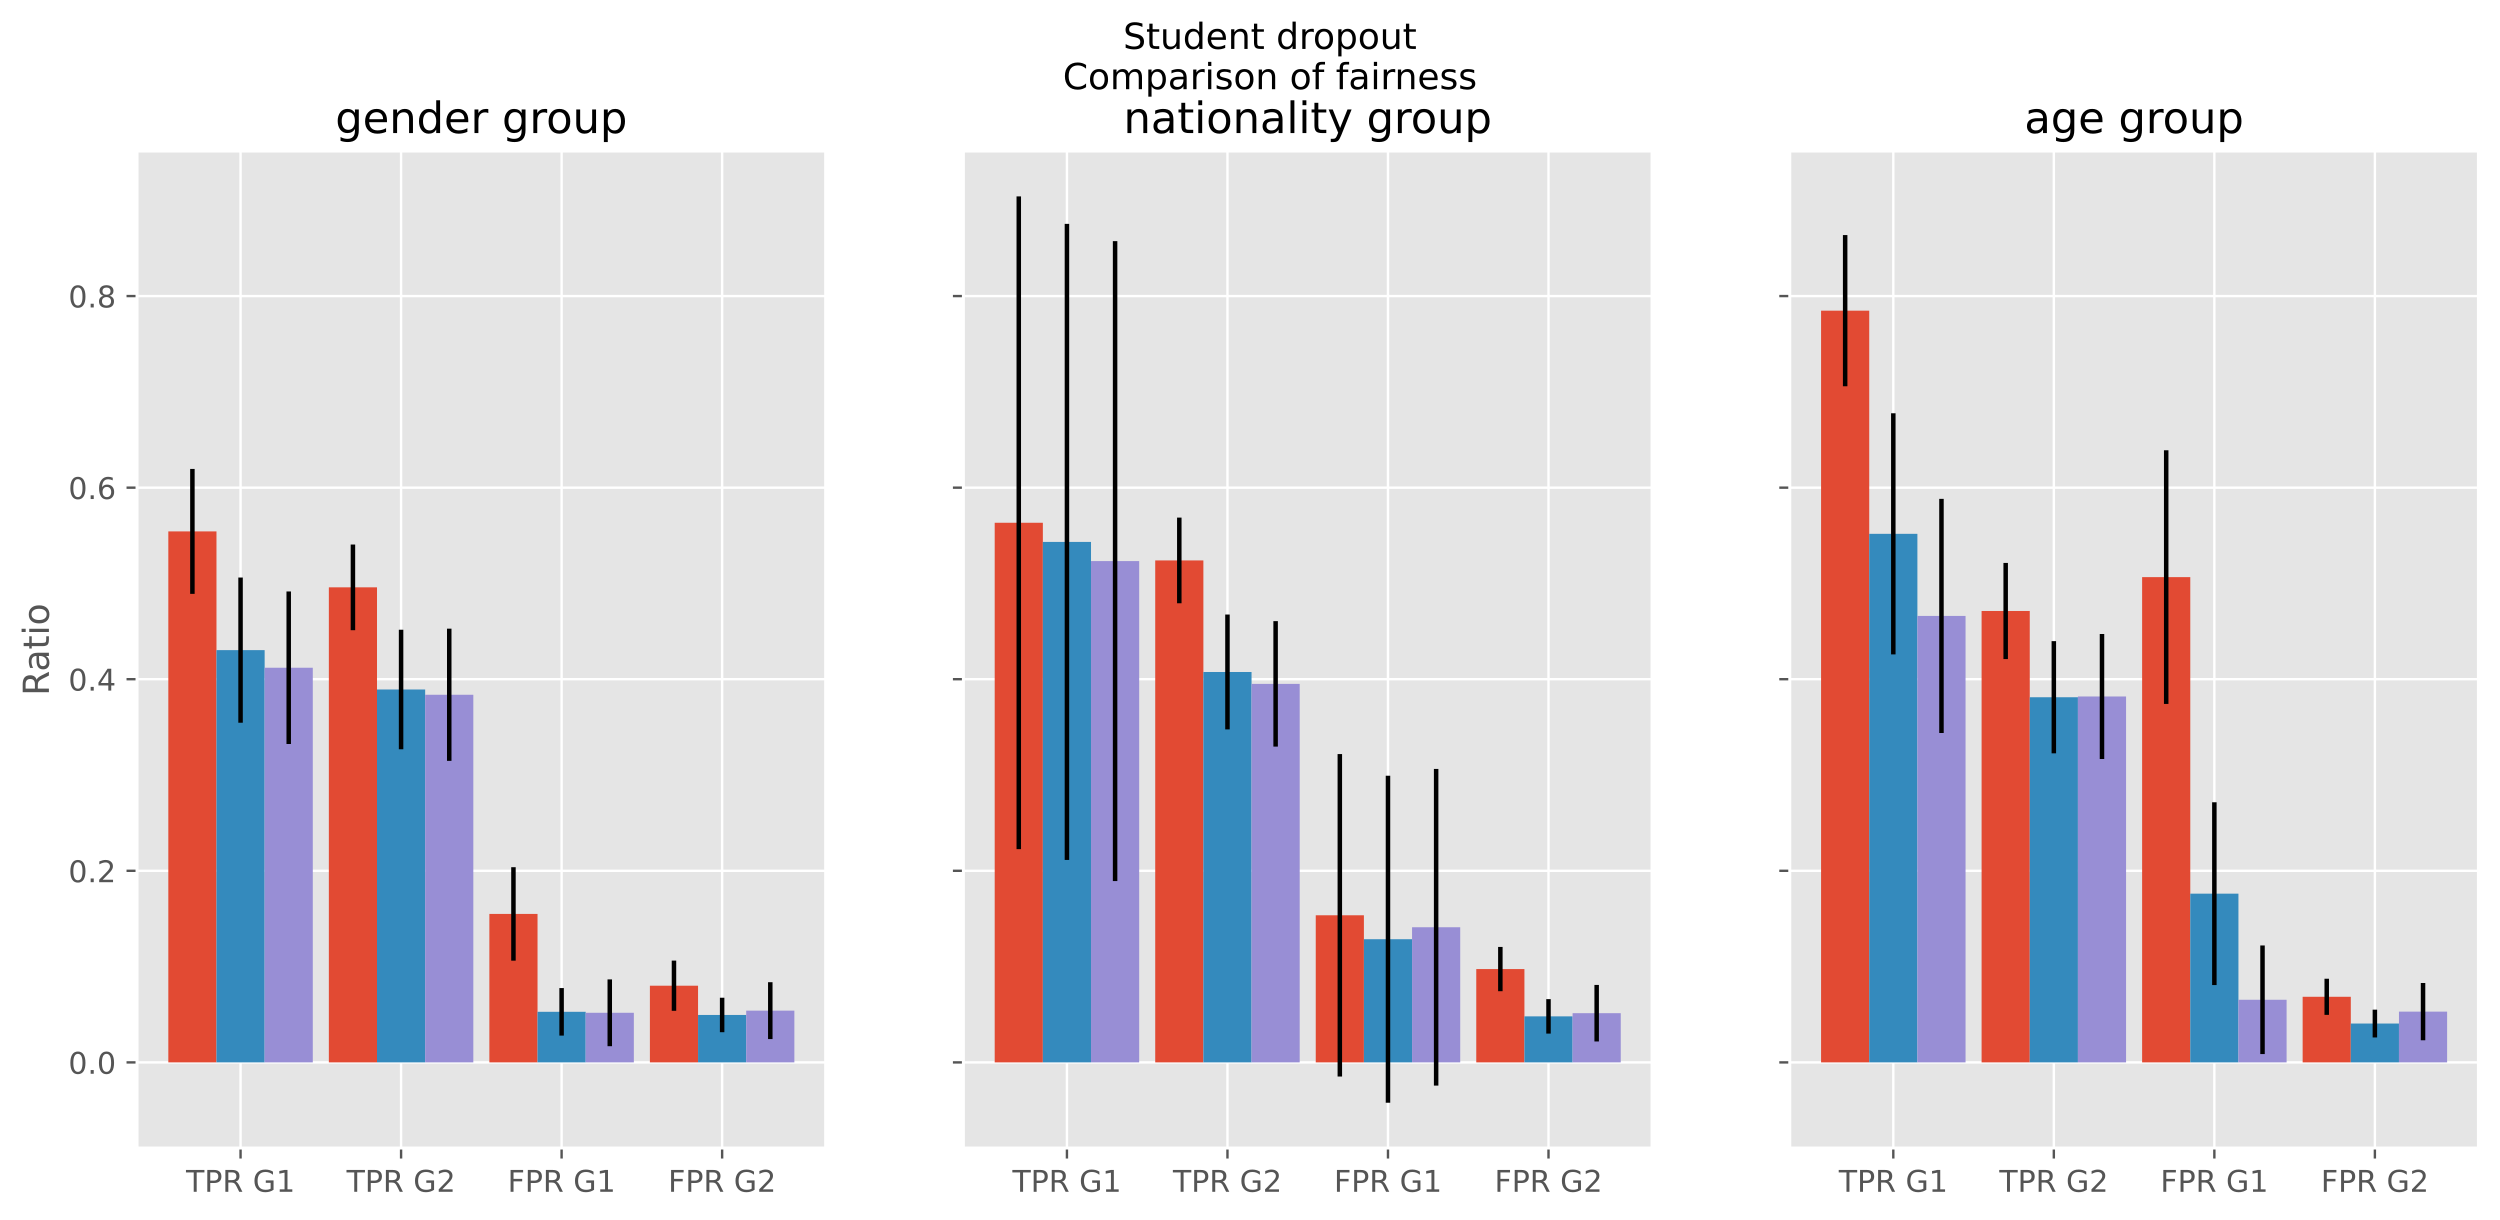 <?xml version="1.0" encoding="utf-8" standalone="no"?>
<!DOCTYPE svg PUBLIC "-//W3C//DTD SVG 1.1//EN"
  "http://www.w3.org/Graphics/SVG/1.1/DTD/svg11.dtd">
<!-- Created with matplotlib (https://matplotlib.org/) -->
<svg height="406.918pt" version="1.1" viewBox="0 0 834.117 406.918" width="834.117pt" xmlns="http://www.w3.org/2000/svg" xmlns:xlink="http://www.w3.org/1999/xlink">
 <defs>
  <style type="text/css">
*{stroke-linecap:butt;stroke-linejoin:round;}
  </style>
 </defs>
 <g id="figure_1">
  <g id="patch_1">
   <path d="M 0 406.918 
L 834.117 406.918 
L 834.117 0 
L 0 0 
z
" style="fill:#ffffff;"/>
  </g>
  <g id="axes_1">
   <g id="patch_2">
    <path d="M 45.717 383.04 
L 275.482 383.04 
L 275.482 50.4 
L 45.717 50.4 
z
" style="fill:#e5e5e5;"/>
   </g>
   <g id="matplotlib.axis_1">
    <g id="xtick_1">
     <g id="line2d_1">
      <path clip-path="url(#p66c4047285)" d="M 80.262 383.04 
L 80.262 50.4 
" style="fill:none;stroke:#ffffff;stroke-linecap:square;stroke-width:0.8;"/>
     </g>
     <g id="line2d_2">
      <defs>
       <path d="M 0 0 
L 0 3.5 
" id="m27cb2495ae" style="stroke:#555555;stroke-width:0.8;"/>
      </defs>
      <g>
       <use style="fill:#555555;stroke:#555555;stroke-width:0.8;" x="80.262" xlink:href="#m27cb2495ae" y="383.04"/>
      </g>
     </g>
     <g id="text_1">
      <!-- TPR G1 -->
      <defs>
       <path d="M -0.297 72.906 
L 61.375 72.906 
L 61.375 64.594 
L 35.5 64.594 
L 35.5 0 
L 25.594 0 
L 25.594 64.594 
L -0.297 64.594 
z
" id="DejaVuSans-84"/>
       <path d="M 19.672 64.797 
L 19.672 37.406 
L 32.078 37.406 
Q 38.969 37.406 42.719 40.969 
Q 46.484 44.531 46.484 51.125 
Q 46.484 57.672 42.719 61.234 
Q 38.969 64.797 32.078 64.797 
z
M 9.812 72.906 
L 32.078 72.906 
Q 44.344 72.906 50.609 67.359 
Q 56.891 61.812 56.891 51.125 
Q 56.891 40.328 50.609 34.812 
Q 44.344 29.297 32.078 29.297 
L 19.672 29.297 
L 19.672 0 
L 9.812 0 
z
" id="DejaVuSans-80"/>
       <path d="M 44.391 34.188 
Q 47.562 33.109 50.562 29.594 
Q 53.562 26.078 56.594 19.922 
L 66.609 0 
L 56 0 
L 46.688 18.703 
Q 43.062 26.031 39.672 28.422 
Q 36.281 30.812 30.422 30.812 
L 19.672 30.812 
L 19.672 0 
L 9.812 0 
L 9.812 72.906 
L 32.078 72.906 
Q 44.578 72.906 50.734 67.672 
Q 56.891 62.453 56.891 51.906 
Q 56.891 45.016 53.688 40.469 
Q 50.484 35.938 44.391 34.188 
z
M 19.672 64.797 
L 19.672 38.922 
L 32.078 38.922 
Q 39.203 38.922 42.844 42.219 
Q 46.484 45.516 46.484 51.906 
Q 46.484 58.297 42.844 61.547 
Q 39.203 64.797 32.078 64.797 
z
" id="DejaVuSans-82"/>
       <path id="DejaVuSans-32"/>
       <path d="M 59.516 10.406 
L 59.516 29.984 
L 43.406 29.984 
L 43.406 38.094 
L 69.281 38.094 
L 69.281 6.781 
Q 63.578 2.734 56.688 0.656 
Q 49.812 -1.422 42 -1.422 
Q 24.906 -1.422 15.25 8.562 
Q 5.609 18.562 5.609 36.375 
Q 5.609 54.25 15.25 64.234 
Q 24.906 74.219 42 74.219 
Q 49.125 74.219 55.547 72.453 
Q 61.969 70.703 67.391 67.281 
L 67.391 56.781 
Q 61.922 61.422 55.766 63.766 
Q 49.609 66.109 42.828 66.109 
Q 29.438 66.109 22.719 58.641 
Q 16.016 51.172 16.016 36.375 
Q 16.016 21.625 22.719 14.156 
Q 29.438 6.688 42.828 6.688 
Q 48.047 6.688 52.141 7.594 
Q 56.25 8.5 59.516 10.406 
z
" id="DejaVuSans-71"/>
       <path d="M 12.406 8.297 
L 28.516 8.297 
L 28.516 63.922 
L 10.984 60.406 
L 10.984 69.391 
L 28.422 72.906 
L 38.281 72.906 
L 38.281 8.297 
L 54.391 8.297 
L 54.391 0 
L 12.406 0 
z
" id="DejaVuSans-49"/>
      </defs>
      <g style="fill:#555555;" transform="translate(62.074 397.638)scale(0.1 -0.1)">
       <use xlink:href="#DejaVuSans-84"/>
       <use x="61.084" xlink:href="#DejaVuSans-80"/>
       <use x="121.387" xlink:href="#DejaVuSans-82"/>
       <use x="190.869" xlink:href="#DejaVuSans-32"/>
       <use x="222.656" xlink:href="#DejaVuSans-71"/>
       <use x="300.146" xlink:href="#DejaVuSans-49"/>
      </g>
     </g>
    </g>
    <g id="xtick_2">
     <g id="line2d_3">
      <path clip-path="url(#p66c4047285)" d="M 133.82 383.04 
L 133.82 50.4 
" style="fill:none;stroke:#ffffff;stroke-linecap:square;stroke-width:0.8;"/>
     </g>
     <g id="line2d_4">
      <g>
       <use style="fill:#555555;stroke:#555555;stroke-width:0.8;" x="133.82" xlink:href="#m27cb2495ae" y="383.04"/>
      </g>
     </g>
     <g id="text_2">
      <!-- TPR G2 -->
      <defs>
       <path d="M 19.188 8.297 
L 53.609 8.297 
L 53.609 0 
L 7.328 0 
L 7.328 8.297 
Q 12.938 14.109 22.625 23.891 
Q 32.328 33.688 34.812 36.531 
Q 39.547 41.844 41.422 45.531 
Q 43.312 49.219 43.312 52.781 
Q 43.312 58.594 39.234 62.25 
Q 35.156 65.922 28.609 65.922 
Q 23.969 65.922 18.812 64.312 
Q 13.672 62.703 7.812 59.422 
L 7.812 69.391 
Q 13.766 71.781 18.938 73 
Q 24.125 74.219 28.422 74.219 
Q 39.75 74.219 46.484 68.547 
Q 53.219 62.891 53.219 53.422 
Q 53.219 48.922 51.531 44.891 
Q 49.859 40.875 45.406 35.406 
Q 44.188 33.984 37.641 27.219 
Q 31.109 20.453 19.188 8.297 
z
" id="DejaVuSans-50"/>
      </defs>
      <g style="fill:#555555;" transform="translate(115.633 397.638)scale(0.1 -0.1)">
       <use xlink:href="#DejaVuSans-84"/>
       <use x="61.084" xlink:href="#DejaVuSans-80"/>
       <use x="121.387" xlink:href="#DejaVuSans-82"/>
       <use x="190.869" xlink:href="#DejaVuSans-32"/>
       <use x="222.656" xlink:href="#DejaVuSans-71"/>
       <use x="300.146" xlink:href="#DejaVuSans-50"/>
      </g>
     </g>
    </g>
    <g id="xtick_3">
     <g id="line2d_5">
      <path clip-path="url(#p66c4047285)" d="M 187.378 383.04 
L 187.378 50.4 
" style="fill:none;stroke:#ffffff;stroke-linecap:square;stroke-width:0.8;"/>
     </g>
     <g id="line2d_6">
      <g>
       <use style="fill:#555555;stroke:#555555;stroke-width:0.8;" x="187.378" xlink:href="#m27cb2495ae" y="383.04"/>
      </g>
     </g>
     <g id="text_3">
      <!-- FPR G1 -->
      <defs>
       <path d="M 9.812 72.906 
L 51.703 72.906 
L 51.703 64.594 
L 19.672 64.594 
L 19.672 43.109 
L 48.578 43.109 
L 48.578 34.812 
L 19.672 34.812 
L 19.672 0 
L 9.812 0 
z
" id="DejaVuSans-70"/>
      </defs>
      <g style="fill:#555555;" transform="translate(169.369 397.638)scale(0.1 -0.1)">
       <use xlink:href="#DejaVuSans-70"/>
       <use x="57.52" xlink:href="#DejaVuSans-80"/>
       <use x="117.822" xlink:href="#DejaVuSans-82"/>
       <use x="187.305" xlink:href="#DejaVuSans-32"/>
       <use x="219.092" xlink:href="#DejaVuSans-71"/>
       <use x="296.582" xlink:href="#DejaVuSans-49"/>
      </g>
     </g>
    </g>
    <g id="xtick_4">
     <g id="line2d_7">
      <path clip-path="url(#p66c4047285)" d="M 240.937 383.04 
L 240.937 50.4 
" style="fill:none;stroke:#ffffff;stroke-linecap:square;stroke-width:0.8;"/>
     </g>
     <g id="line2d_8">
      <g>
       <use style="fill:#555555;stroke:#555555;stroke-width:0.8;" x="240.937" xlink:href="#m27cb2495ae" y="383.04"/>
      </g>
     </g>
     <g id="text_4">
      <!-- FPR G2 -->
      <g style="fill:#555555;" transform="translate(222.927 397.638)scale(0.1 -0.1)">
       <use xlink:href="#DejaVuSans-70"/>
       <use x="57.52" xlink:href="#DejaVuSans-80"/>
       <use x="117.822" xlink:href="#DejaVuSans-82"/>
       <use x="187.305" xlink:href="#DejaVuSans-32"/>
       <use x="219.092" xlink:href="#DejaVuSans-71"/>
       <use x="296.582" xlink:href="#DejaVuSans-50"/>
      </g>
     </g>
    </g>
   </g>
   <g id="matplotlib.axis_2">
    <g id="ytick_1">
     <g id="line2d_9">
      <path clip-path="url(#p66c4047285)" d="M 45.717 354.461 
L 275.482 354.461 
" style="fill:none;stroke:#ffffff;stroke-linecap:square;stroke-width:0.8;"/>
     </g>
     <g id="line2d_10">
      <defs>
       <path d="M 0 0 
L -3.5 0 
" id="m1708cfd31f" style="stroke:#555555;stroke-width:0.8;"/>
      </defs>
      <g>
       <use style="fill:#555555;stroke:#555555;stroke-width:0.8;" x="45.717" xlink:href="#m1708cfd31f" y="354.461"/>
      </g>
     </g>
     <g id="text_5">
      <!-- 0.0 -->
      <defs>
       <path d="M 31.781 66.406 
Q 24.172 66.406 20.328 58.906 
Q 16.5 51.422 16.5 36.375 
Q 16.5 21.391 20.328 13.891 
Q 24.172 6.391 31.781 6.391 
Q 39.453 6.391 43.281 13.891 
Q 47.125 21.391 47.125 36.375 
Q 47.125 51.422 43.281 58.906 
Q 39.453 66.406 31.781 66.406 
z
M 31.781 74.219 
Q 44.047 74.219 50.516 64.516 
Q 56.984 54.828 56.984 36.375 
Q 56.984 17.969 50.516 8.266 
Q 44.047 -1.422 31.781 -1.422 
Q 19.531 -1.422 13.062 8.266 
Q 6.594 17.969 6.594 36.375 
Q 6.594 54.828 13.062 64.516 
Q 19.531 74.219 31.781 74.219 
z
" id="DejaVuSans-48"/>
       <path d="M 10.688 12.406 
L 21 12.406 
L 21 0 
L 10.688 0 
z
" id="DejaVuSans-46"/>
      </defs>
      <g style="fill:#555555;" transform="translate(22.814 358.26)scale(0.1 -0.1)">
       <use xlink:href="#DejaVuSans-48"/>
       <use x="63.623" xlink:href="#DejaVuSans-46"/>
       <use x="95.41" xlink:href="#DejaVuSans-48"/>
      </g>
     </g>
    </g>
    <g id="ytick_2">
     <g id="line2d_11">
      <path clip-path="url(#p66c4047285)" d="M 45.717 290.541 
L 275.482 290.541 
" style="fill:none;stroke:#ffffff;stroke-linecap:square;stroke-width:0.8;"/>
     </g>
     <g id="line2d_12">
      <g>
       <use style="fill:#555555;stroke:#555555;stroke-width:0.8;" x="45.717" xlink:href="#m1708cfd31f" y="290.541"/>
      </g>
     </g>
     <g id="text_6">
      <!-- 0.2 -->
      <g style="fill:#555555;" transform="translate(22.814 294.34)scale(0.1 -0.1)">
       <use xlink:href="#DejaVuSans-48"/>
       <use x="63.623" xlink:href="#DejaVuSans-46"/>
       <use x="95.41" xlink:href="#DejaVuSans-50"/>
      </g>
     </g>
    </g>
    <g id="ytick_3">
     <g id="line2d_13">
      <path clip-path="url(#p66c4047285)" d="M 45.717 226.621 
L 275.482 226.621 
" style="fill:none;stroke:#ffffff;stroke-linecap:square;stroke-width:0.8;"/>
     </g>
     <g id="line2d_14">
      <g>
       <use style="fill:#555555;stroke:#555555;stroke-width:0.8;" x="45.717" xlink:href="#m1708cfd31f" y="226.621"/>
      </g>
     </g>
     <g id="text_7">
      <!-- 0.4 -->
      <defs>
       <path d="M 37.797 64.312 
L 12.891 25.391 
L 37.797 25.391 
z
M 35.203 72.906 
L 47.609 72.906 
L 47.609 25.391 
L 58.016 25.391 
L 58.016 17.188 
L 47.609 17.188 
L 47.609 0 
L 37.797 0 
L 37.797 17.188 
L 4.891 17.188 
L 4.891 26.703 
z
" id="DejaVuSans-52"/>
      </defs>
      <g style="fill:#555555;" transform="translate(22.814 230.42)scale(0.1 -0.1)">
       <use xlink:href="#DejaVuSans-48"/>
       <use x="63.623" xlink:href="#DejaVuSans-46"/>
       <use x="95.41" xlink:href="#DejaVuSans-52"/>
      </g>
     </g>
    </g>
    <g id="ytick_4">
     <g id="line2d_15">
      <path clip-path="url(#p66c4047285)" d="M 45.717 162.7 
L 275.482 162.7 
" style="fill:none;stroke:#ffffff;stroke-linecap:square;stroke-width:0.8;"/>
     </g>
     <g id="line2d_16">
      <g>
       <use style="fill:#555555;stroke:#555555;stroke-width:0.8;" x="45.717" xlink:href="#m1708cfd31f" y="162.7"/>
      </g>
     </g>
     <g id="text_8">
      <!-- 0.6 -->
      <defs>
       <path d="M 33.016 40.375 
Q 26.375 40.375 22.484 35.828 
Q 18.609 31.297 18.609 23.391 
Q 18.609 15.531 22.484 10.953 
Q 26.375 6.391 33.016 6.391 
Q 39.656 6.391 43.531 10.953 
Q 47.406 15.531 47.406 23.391 
Q 47.406 31.297 43.531 35.828 
Q 39.656 40.375 33.016 40.375 
z
M 52.594 71.297 
L 52.594 62.312 
Q 48.875 64.062 45.094 64.984 
Q 41.312 65.922 37.594 65.922 
Q 27.828 65.922 22.672 59.328 
Q 17.531 52.734 16.797 39.406 
Q 19.672 43.656 24.016 45.922 
Q 28.375 48.188 33.594 48.188 
Q 44.578 48.188 50.953 41.516 
Q 57.328 34.859 57.328 23.391 
Q 57.328 12.156 50.688 5.359 
Q 44.047 -1.422 33.016 -1.422 
Q 20.359 -1.422 13.672 8.266 
Q 6.984 17.969 6.984 36.375 
Q 6.984 53.656 15.188 63.938 
Q 23.391 74.219 37.203 74.219 
Q 40.922 74.219 44.703 73.484 
Q 48.484 72.75 52.594 71.297 
z
" id="DejaVuSans-54"/>
      </defs>
      <g style="fill:#555555;" transform="translate(22.814 166.5)scale(0.1 -0.1)">
       <use xlink:href="#DejaVuSans-48"/>
       <use x="63.623" xlink:href="#DejaVuSans-46"/>
       <use x="95.41" xlink:href="#DejaVuSans-54"/>
      </g>
     </g>
    </g>
    <g id="ytick_5">
     <g id="line2d_17">
      <path clip-path="url(#p66c4047285)" d="M 45.717 98.78 
L 275.482 98.78 
" style="fill:none;stroke:#ffffff;stroke-linecap:square;stroke-width:0.8;"/>
     </g>
     <g id="line2d_18">
      <g>
       <use style="fill:#555555;stroke:#555555;stroke-width:0.8;" x="45.717" xlink:href="#m1708cfd31f" y="98.78"/>
      </g>
     </g>
     <g id="text_9">
      <!-- 0.8 -->
      <defs>
       <path d="M 31.781 34.625 
Q 24.75 34.625 20.719 30.859 
Q 16.703 27.094 16.703 20.516 
Q 16.703 13.922 20.719 10.156 
Q 24.75 6.391 31.781 6.391 
Q 38.812 6.391 42.859 10.172 
Q 46.922 13.969 46.922 20.516 
Q 46.922 27.094 42.891 30.859 
Q 38.875 34.625 31.781 34.625 
z
M 21.922 38.812 
Q 15.578 40.375 12.031 44.719 
Q 8.5 49.078 8.5 55.328 
Q 8.5 64.062 14.719 69.141 
Q 20.953 74.219 31.781 74.219 
Q 42.672 74.219 48.875 69.141 
Q 55.078 64.062 55.078 55.328 
Q 55.078 49.078 51.531 44.719 
Q 48 40.375 41.703 38.812 
Q 48.828 37.156 52.797 32.312 
Q 56.781 27.484 56.781 20.516 
Q 56.781 9.906 50.312 4.234 
Q 43.844 -1.422 31.781 -1.422 
Q 19.734 -1.422 13.25 4.234 
Q 6.781 9.906 6.781 20.516 
Q 6.781 27.484 10.781 32.312 
Q 14.797 37.156 21.922 38.812 
z
M 18.312 54.391 
Q 18.312 48.734 21.844 45.562 
Q 25.391 42.391 31.781 42.391 
Q 38.141 42.391 41.719 45.562 
Q 45.312 48.734 45.312 54.391 
Q 45.312 60.062 41.719 63.234 
Q 38.141 66.406 31.781 66.406 
Q 25.391 66.406 21.844 63.234 
Q 18.312 60.062 18.312 54.391 
z
" id="DejaVuSans-56"/>
      </defs>
      <g style="fill:#555555;" transform="translate(22.814 102.579)scale(0.1 -0.1)">
       <use xlink:href="#DejaVuSans-48"/>
       <use x="63.623" xlink:href="#DejaVuSans-46"/>
       <use x="95.41" xlink:href="#DejaVuSans-56"/>
      </g>
     </g>
    </g>
    <g id="text_10">
     <!-- Ratio -->
     <defs>
      <path d="M 34.281 27.484 
Q 23.391 27.484 19.188 25 
Q 14.984 22.516 14.984 16.5 
Q 14.984 11.719 18.141 8.906 
Q 21.297 6.109 26.703 6.109 
Q 34.188 6.109 38.703 11.406 
Q 43.219 16.703 43.219 25.484 
L 43.219 27.484 
z
M 52.203 31.203 
L 52.203 0 
L 43.219 0 
L 43.219 8.297 
Q 40.141 3.328 35.547 0.953 
Q 30.953 -1.422 24.312 -1.422 
Q 15.922 -1.422 10.953 3.297 
Q 6 8.016 6 15.922 
Q 6 25.141 12.172 29.828 
Q 18.359 34.516 30.609 34.516 
L 43.219 34.516 
L 43.219 35.406 
Q 43.219 41.609 39.141 45 
Q 35.062 48.391 27.688 48.391 
Q 23 48.391 18.547 47.266 
Q 14.109 46.141 10.016 43.891 
L 10.016 52.203 
Q 14.938 54.109 19.578 55.047 
Q 24.219 56 28.609 56 
Q 40.484 56 46.344 49.844 
Q 52.203 43.703 52.203 31.203 
z
" id="DejaVuSans-97"/>
      <path d="M 18.312 70.219 
L 18.312 54.688 
L 36.812 54.688 
L 36.812 47.703 
L 18.312 47.703 
L 18.312 18.016 
Q 18.312 11.328 20.141 9.422 
Q 21.969 7.516 27.594 7.516 
L 36.812 7.516 
L 36.812 0 
L 27.594 0 
Q 17.188 0 13.234 3.875 
Q 9.281 7.766 9.281 18.016 
L 9.281 47.703 
L 2.688 47.703 
L 2.688 54.688 
L 9.281 54.688 
L 9.281 70.219 
z
" id="DejaVuSans-116"/>
      <path d="M 9.422 54.688 
L 18.406 54.688 
L 18.406 0 
L 9.422 0 
z
M 9.422 75.984 
L 18.406 75.984 
L 18.406 64.594 
L 9.422 64.594 
z
" id="DejaVuSans-105"/>
      <path d="M 30.609 48.391 
Q 23.391 48.391 19.188 42.75 
Q 14.984 37.109 14.984 27.297 
Q 14.984 17.484 19.156 11.844 
Q 23.344 6.203 30.609 6.203 
Q 37.797 6.203 41.984 11.859 
Q 46.188 17.531 46.188 27.297 
Q 46.188 37.016 41.984 42.703 
Q 37.797 48.391 30.609 48.391 
z
M 30.609 56 
Q 42.328 56 49.016 48.375 
Q 55.719 40.766 55.719 27.297 
Q 55.719 13.875 49.016 6.219 
Q 42.328 -1.422 30.609 -1.422 
Q 18.844 -1.422 12.172 6.219 
Q 5.516 13.875 5.516 27.297 
Q 5.516 40.766 12.172 48.375 
Q 18.844 56 30.609 56 
z
" id="DejaVuSans-111"/>
     </defs>
     <g style="fill:#555555;" transform="translate(16.318 232.121)rotate(-90)scale(0.12 -0.12)">
      <use xlink:href="#DejaVuSans-82"/>
      <use x="67.232" xlink:href="#DejaVuSans-97"/>
      <use x="128.512" xlink:href="#DejaVuSans-116"/>
      <use x="167.721" xlink:href="#DejaVuSans-105"/>
      <use x="195.504" xlink:href="#DejaVuSans-111"/>
     </g>
    </g>
   </g>
   <g id="patch_3">
    <path clip-path="url(#p66c4047285)" d="M 56.161 354.461 
L 72.228 354.461 
L 72.228 177.301 
L 56.161 177.301 
z
" style="fill:#e24a33;"/>
   </g>
   <g id="patch_4">
    <path clip-path="url(#p66c4047285)" d="M 109.719 354.461 
L 125.786 354.461 
L 125.786 195.963 
L 109.719 195.963 
z
" style="fill:#e24a33;"/>
   </g>
   <g id="patch_5">
    <path clip-path="url(#p66c4047285)" d="M 163.277 354.461 
L 179.345 354.461 
L 179.345 304.927 
L 163.277 304.927 
z
" style="fill:#e24a33;"/>
   </g>
   <g id="patch_6">
    <path clip-path="url(#p66c4047285)" d="M 216.835 354.461 
L 232.903 354.461 
L 232.903 328.878 
L 216.835 328.878 
z
" style="fill:#e24a33;"/>
   </g>
   <g id="patch_7">
    <path clip-path="url(#p66c4047285)" d="M 72.228 354.461 
L 88.296 354.461 
L 88.296 216.912 
L 72.228 216.912 
z
" style="fill:#348abd;"/>
   </g>
   <g id="patch_8">
    <path clip-path="url(#p66c4047285)" d="M 125.786 354.461 
L 141.854 354.461 
L 141.854 230.05 
L 125.786 230.05 
z
" style="fill:#348abd;"/>
   </g>
   <g id="patch_9">
    <path clip-path="url(#p66c4047285)" d="M 179.345 354.461 
L 195.412 354.461 
L 195.412 337.586 
L 179.345 337.586 
z
" style="fill:#348abd;"/>
   </g>
   <g id="patch_10">
    <path clip-path="url(#p66c4047285)" d="M 232.903 354.461 
L 248.97 354.461 
L 248.97 338.638 
L 232.903 338.638 
z
" style="fill:#348abd;"/>
   </g>
   <g id="patch_11">
    <path clip-path="url(#p66c4047285)" d="M 88.296 354.461 
L 104.363 354.461 
L 104.363 222.787 
L 88.296 222.787 
z
" style="fill:#988ed5;"/>
   </g>
   <g id="patch_12">
    <path clip-path="url(#p66c4047285)" d="M 141.854 354.461 
L 157.921 354.461 
L 157.921 231.806 
L 141.854 231.806 
z
" style="fill:#988ed5;"/>
   </g>
   <g id="patch_13">
    <path clip-path="url(#p66c4047285)" d="M 195.412 354.461 
L 211.48 354.461 
L 211.48 337.91 
L 195.412 337.91 
z
" style="fill:#988ed5;"/>
   </g>
   <g id="patch_14">
    <path clip-path="url(#p66c4047285)" d="M 248.97 354.461 
L 265.038 354.461 
L 265.038 337.197 
L 248.97 337.197 
z
" style="fill:#988ed5;"/>
   </g>
   <g id="LineCollection_1">
    <path clip-path="url(#p66c4047285)" d="M 64.194 198.149 
L 64.194 156.453 
" style="fill:none;stroke:#000000;stroke-width:1.5;"/>
    <path clip-path="url(#p66c4047285)" d="M 117.753 210.254 
L 117.753 181.672 
" style="fill:none;stroke:#000000;stroke-width:1.5;"/>
    <path clip-path="url(#p66c4047285)" d="M 171.311 320.515 
L 171.311 289.34 
" style="fill:none;stroke:#000000;stroke-width:1.5;"/>
    <path clip-path="url(#p66c4047285)" d="M 224.869 337.255 
L 224.869 320.501 
" style="fill:none;stroke:#000000;stroke-width:1.5;"/>
   </g>
   <g id="LineCollection_2">
    <path clip-path="url(#p66c4047285)" d="M 80.262 241.134 
L 80.262 192.691 
" style="fill:none;stroke:#000000;stroke-width:1.5;"/>
    <path clip-path="url(#p66c4047285)" d="M 133.82 249.989 
L 133.82 210.111 
" style="fill:none;stroke:#000000;stroke-width:1.5;"/>
    <path clip-path="url(#p66c4047285)" d="M 187.378 345.517 
L 187.378 329.655 
" style="fill:none;stroke:#000000;stroke-width:1.5;"/>
    <path clip-path="url(#p66c4047285)" d="M 240.937 344.391 
L 240.937 332.884 
" style="fill:none;stroke:#000000;stroke-width:1.5;"/>
   </g>
   <g id="LineCollection_3">
    <path clip-path="url(#p66c4047285)" d="M 96.329 248.24 
L 96.329 197.334 
" style="fill:none;stroke:#000000;stroke-width:1.5;"/>
    <path clip-path="url(#p66c4047285)" d="M 149.888 253.869 
L 149.888 209.744 
" style="fill:none;stroke:#000000;stroke-width:1.5;"/>
    <path clip-path="url(#p66c4047285)" d="M 203.446 349.056 
L 203.446 326.764 
" style="fill:none;stroke:#000000;stroke-width:1.5;"/>
    <path clip-path="url(#p66c4047285)" d="M 257.004 346.676 
L 257.004 327.717 
" style="fill:none;stroke:#000000;stroke-width:1.5;"/>
   </g>
   <g id="patch_15">
    <path d="M 45.717 383.04 
L 45.717 50.4 
" style="fill:none;stroke:#ffffff;stroke-linecap:square;stroke-linejoin:miter;"/>
   </g>
   <g id="patch_16">
    <path d="M 275.482 383.04 
L 275.482 50.4 
" style="fill:none;stroke:#ffffff;stroke-linecap:square;stroke-linejoin:miter;"/>
   </g>
   <g id="patch_17">
    <path d="M 45.717 383.04 
L 275.482 383.04 
" style="fill:none;stroke:#ffffff;stroke-linecap:square;stroke-linejoin:miter;"/>
   </g>
   <g id="patch_18">
    <path d="M 45.717 50.4 
L 275.482 50.4 
" style="fill:none;stroke:#ffffff;stroke-linecap:square;stroke-linejoin:miter;"/>
   </g>
   <g id="text_11">
    <!-- gender group -->
    <defs>
     <path d="M 45.406 27.984 
Q 45.406 37.75 41.375 43.109 
Q 37.359 48.484 30.078 48.484 
Q 22.859 48.484 18.828 43.109 
Q 14.797 37.75 14.797 27.984 
Q 14.797 18.266 18.828 12.891 
Q 22.859 7.516 30.078 7.516 
Q 37.359 7.516 41.375 12.891 
Q 45.406 18.266 45.406 27.984 
z
M 54.391 6.781 
Q 54.391 -7.172 48.188 -13.984 
Q 42 -20.797 29.203 -20.797 
Q 24.469 -20.797 20.266 -20.094 
Q 16.062 -19.391 12.109 -17.922 
L 12.109 -9.188 
Q 16.062 -11.328 19.922 -12.344 
Q 23.781 -13.375 27.781 -13.375 
Q 36.625 -13.375 41.016 -8.766 
Q 45.406 -4.156 45.406 5.172 
L 45.406 9.625 
Q 42.625 4.781 38.281 2.391 
Q 33.938 0 27.875 0 
Q 17.828 0 11.672 7.656 
Q 5.516 15.328 5.516 27.984 
Q 5.516 40.672 11.672 48.328 
Q 17.828 56 27.875 56 
Q 33.938 56 38.281 53.609 
Q 42.625 51.219 45.406 46.391 
L 45.406 54.688 
L 54.391 54.688 
z
" id="DejaVuSans-103"/>
     <path d="M 56.203 29.594 
L 56.203 25.203 
L 14.891 25.203 
Q 15.484 15.922 20.484 11.062 
Q 25.484 6.203 34.422 6.203 
Q 39.594 6.203 44.453 7.469 
Q 49.312 8.734 54.109 11.281 
L 54.109 2.781 
Q 49.266 0.734 44.188 -0.344 
Q 39.109 -1.422 33.891 -1.422 
Q 20.797 -1.422 13.156 6.188 
Q 5.516 13.812 5.516 26.812 
Q 5.516 40.234 12.766 48.109 
Q 20.016 56 32.328 56 
Q 43.359 56 49.781 48.891 
Q 56.203 41.797 56.203 29.594 
z
M 47.219 32.234 
Q 47.125 39.594 43.094 43.984 
Q 39.062 48.391 32.422 48.391 
Q 24.906 48.391 20.391 44.141 
Q 15.875 39.891 15.188 32.172 
z
" id="DejaVuSans-101"/>
     <path d="M 54.891 33.016 
L 54.891 0 
L 45.906 0 
L 45.906 32.719 
Q 45.906 40.484 42.875 44.328 
Q 39.844 48.188 33.797 48.188 
Q 26.516 48.188 22.312 43.547 
Q 18.109 38.922 18.109 30.906 
L 18.109 0 
L 9.078 0 
L 9.078 54.688 
L 18.109 54.688 
L 18.109 46.188 
Q 21.344 51.125 25.703 53.562 
Q 30.078 56 35.797 56 
Q 45.219 56 50.047 50.172 
Q 54.891 44.344 54.891 33.016 
z
" id="DejaVuSans-110"/>
     <path d="M 45.406 46.391 
L 45.406 75.984 
L 54.391 75.984 
L 54.391 0 
L 45.406 0 
L 45.406 8.203 
Q 42.578 3.328 38.25 0.953 
Q 33.938 -1.422 27.875 -1.422 
Q 17.969 -1.422 11.734 6.484 
Q 5.516 14.406 5.516 27.297 
Q 5.516 40.188 11.734 48.094 
Q 17.969 56 27.875 56 
Q 33.938 56 38.25 53.625 
Q 42.578 51.266 45.406 46.391 
z
M 14.797 27.297 
Q 14.797 17.391 18.875 11.75 
Q 22.953 6.109 30.078 6.109 
Q 37.203 6.109 41.297 11.75 
Q 45.406 17.391 45.406 27.297 
Q 45.406 37.203 41.297 42.844 
Q 37.203 48.484 30.078 48.484 
Q 22.953 48.484 18.875 42.844 
Q 14.797 37.203 14.797 27.297 
z
" id="DejaVuSans-100"/>
     <path d="M 41.109 46.297 
Q 39.594 47.172 37.812 47.578 
Q 36.031 48 33.891 48 
Q 26.266 48 22.188 43.047 
Q 18.109 38.094 18.109 28.812 
L 18.109 0 
L 9.078 0 
L 9.078 54.688 
L 18.109 54.688 
L 18.109 46.188 
Q 20.953 51.172 25.484 53.578 
Q 30.031 56 36.531 56 
Q 37.453 56 38.578 55.875 
Q 39.703 55.766 41.062 55.516 
z
" id="DejaVuSans-114"/>
     <path d="M 8.5 21.578 
L 8.5 54.688 
L 17.484 54.688 
L 17.484 21.922 
Q 17.484 14.156 20.5 10.266 
Q 23.531 6.391 29.594 6.391 
Q 36.859 6.391 41.078 11.031 
Q 45.312 15.672 45.312 23.688 
L 45.312 54.688 
L 54.297 54.688 
L 54.297 0 
L 45.312 0 
L 45.312 8.406 
Q 42.047 3.422 37.719 1 
Q 33.406 -1.422 27.688 -1.422 
Q 18.266 -1.422 13.375 4.438 
Q 8.5 10.297 8.5 21.578 
z
M 31.109 56 
z
" id="DejaVuSans-117"/>
     <path d="M 18.109 8.203 
L 18.109 -20.797 
L 9.078 -20.797 
L 9.078 54.688 
L 18.109 54.688 
L 18.109 46.391 
Q 20.953 51.266 25.266 53.625 
Q 29.594 56 35.594 56 
Q 45.562 56 51.781 48.094 
Q 58.016 40.188 58.016 27.297 
Q 58.016 14.406 51.781 6.484 
Q 45.562 -1.422 35.594 -1.422 
Q 29.594 -1.422 25.266 0.953 
Q 20.953 3.328 18.109 8.203 
z
M 48.688 27.297 
Q 48.688 37.203 44.609 42.844 
Q 40.531 48.484 33.406 48.484 
Q 26.266 48.484 22.188 42.844 
Q 18.109 37.203 18.109 27.297 
Q 18.109 17.391 22.188 11.75 
Q 26.266 6.109 33.406 6.109 
Q 40.531 6.109 44.609 11.75 
Q 48.688 17.391 48.688 27.297 
z
" id="DejaVuSans-112"/>
    </defs>
    <g transform="translate(111.878 44.4)scale(0.144 -0.144)">
     <use xlink:href="#DejaVuSans-103"/>
     <use x="63.477" xlink:href="#DejaVuSans-101"/>
     <use x="125" xlink:href="#DejaVuSans-110"/>
     <use x="188.379" xlink:href="#DejaVuSans-100"/>
     <use x="251.855" xlink:href="#DejaVuSans-101"/>
     <use x="313.379" xlink:href="#DejaVuSans-114"/>
     <use x="354.492" xlink:href="#DejaVuSans-32"/>
     <use x="386.279" xlink:href="#DejaVuSans-103"/>
     <use x="449.756" xlink:href="#DejaVuSans-114"/>
     <use x="488.619" xlink:href="#DejaVuSans-111"/>
     <use x="549.801" xlink:href="#DejaVuSans-117"/>
     <use x="613.18" xlink:href="#DejaVuSans-112"/>
    </g>
   </g>
  </g>
  <g id="axes_2">
   <g id="patch_19">
    <path d="M 321.435 383.04 
L 551.199 383.04 
L 551.199 50.4 
L 321.435 50.4 
z
" style="fill:#e5e5e5;"/>
   </g>
   <g id="matplotlib.axis_3">
    <g id="xtick_5">
     <g id="line2d_19">
      <path clip-path="url(#p894a553f3e)" d="M 355.98 383.04 
L 355.98 50.4 
" style="fill:none;stroke:#ffffff;stroke-linecap:square;stroke-width:0.8;"/>
     </g>
     <g id="line2d_20">
      <g>
       <use style="fill:#555555;stroke:#555555;stroke-width:0.8;" x="355.98" xlink:href="#m27cb2495ae" y="383.04"/>
      </g>
     </g>
     <g id="text_12">
      <!-- TPR G1 -->
      <g style="fill:#555555;" transform="translate(337.792 397.638)scale(0.1 -0.1)">
       <use xlink:href="#DejaVuSans-84"/>
       <use x="61.084" xlink:href="#DejaVuSans-80"/>
       <use x="121.387" xlink:href="#DejaVuSans-82"/>
       <use x="190.869" xlink:href="#DejaVuSans-32"/>
       <use x="222.656" xlink:href="#DejaVuSans-71"/>
       <use x="300.146" xlink:href="#DejaVuSans-49"/>
      </g>
     </g>
    </g>
    <g id="xtick_6">
     <g id="line2d_21">
      <path clip-path="url(#p894a553f3e)" d="M 409.538 383.04 
L 409.538 50.4 
" style="fill:none;stroke:#ffffff;stroke-linecap:square;stroke-width:0.8;"/>
     </g>
     <g id="line2d_22">
      <g>
       <use style="fill:#555555;stroke:#555555;stroke-width:0.8;" x="409.538" xlink:href="#m27cb2495ae" y="383.04"/>
      </g>
     </g>
     <g id="text_13">
      <!-- TPR G2 -->
      <g style="fill:#555555;" transform="translate(391.35 397.638)scale(0.1 -0.1)">
       <use xlink:href="#DejaVuSans-84"/>
       <use x="61.084" xlink:href="#DejaVuSans-80"/>
       <use x="121.387" xlink:href="#DejaVuSans-82"/>
       <use x="190.869" xlink:href="#DejaVuSans-32"/>
       <use x="222.656" xlink:href="#DejaVuSans-71"/>
       <use x="300.146" xlink:href="#DejaVuSans-50"/>
      </g>
     </g>
    </g>
    <g id="xtick_7">
     <g id="line2d_23">
      <path clip-path="url(#p894a553f3e)" d="M 463.096 383.04 
L 463.096 50.4 
" style="fill:none;stroke:#ffffff;stroke-linecap:square;stroke-width:0.8;"/>
     </g>
     <g id="line2d_24">
      <g>
       <use style="fill:#555555;stroke:#555555;stroke-width:0.8;" x="463.096" xlink:href="#m27cb2495ae" y="383.04"/>
      </g>
     </g>
     <g id="text_14">
      <!-- FPR G1 -->
      <g style="fill:#555555;" transform="translate(445.087 397.638)scale(0.1 -0.1)">
       <use xlink:href="#DejaVuSans-70"/>
       <use x="57.52" xlink:href="#DejaVuSans-80"/>
       <use x="117.822" xlink:href="#DejaVuSans-82"/>
       <use x="187.305" xlink:href="#DejaVuSans-32"/>
       <use x="219.092" xlink:href="#DejaVuSans-71"/>
       <use x="296.582" xlink:href="#DejaVuSans-49"/>
      </g>
     </g>
    </g>
    <g id="xtick_8">
     <g id="line2d_25">
      <path clip-path="url(#p894a553f3e)" d="M 516.654 383.04 
L 516.654 50.4 
" style="fill:none;stroke:#ffffff;stroke-linecap:square;stroke-width:0.8;"/>
     </g>
     <g id="line2d_26">
      <g>
       <use style="fill:#555555;stroke:#555555;stroke-width:0.8;" x="516.654" xlink:href="#m27cb2495ae" y="383.04"/>
      </g>
     </g>
     <g id="text_15">
      <!-- FPR G2 -->
      <g style="fill:#555555;" transform="translate(498.645 397.638)scale(0.1 -0.1)">
       <use xlink:href="#DejaVuSans-70"/>
       <use x="57.52" xlink:href="#DejaVuSans-80"/>
       <use x="117.822" xlink:href="#DejaVuSans-82"/>
       <use x="187.305" xlink:href="#DejaVuSans-32"/>
       <use x="219.092" xlink:href="#DejaVuSans-71"/>
       <use x="296.582" xlink:href="#DejaVuSans-50"/>
      </g>
     </g>
    </g>
   </g>
   <g id="matplotlib.axis_4">
    <g id="ytick_6">
     <g id="line2d_27">
      <path clip-path="url(#p894a553f3e)" d="M 321.435 354.461 
L 551.199 354.461 
" style="fill:none;stroke:#ffffff;stroke-linecap:square;stroke-width:0.8;"/>
     </g>
     <g id="line2d_28">
      <g>
       <use style="fill:#555555;stroke:#555555;stroke-width:0.8;" x="321.435" xlink:href="#m1708cfd31f" y="354.461"/>
      </g>
     </g>
    </g>
    <g id="ytick_7">
     <g id="line2d_29">
      <path clip-path="url(#p894a553f3e)" d="M 321.435 290.541 
L 551.199 290.541 
" style="fill:none;stroke:#ffffff;stroke-linecap:square;stroke-width:0.8;"/>
     </g>
     <g id="line2d_30">
      <g>
       <use style="fill:#555555;stroke:#555555;stroke-width:0.8;" x="321.435" xlink:href="#m1708cfd31f" y="290.541"/>
      </g>
     </g>
    </g>
    <g id="ytick_8">
     <g id="line2d_31">
      <path clip-path="url(#p894a553f3e)" d="M 321.435 226.621 
L 551.199 226.621 
" style="fill:none;stroke:#ffffff;stroke-linecap:square;stroke-width:0.8;"/>
     </g>
     <g id="line2d_32">
      <g>
       <use style="fill:#555555;stroke:#555555;stroke-width:0.8;" x="321.435" xlink:href="#m1708cfd31f" y="226.621"/>
      </g>
     </g>
    </g>
    <g id="ytick_9">
     <g id="line2d_33">
      <path clip-path="url(#p894a553f3e)" d="M 321.435 162.7 
L 551.199 162.7 
" style="fill:none;stroke:#ffffff;stroke-linecap:square;stroke-width:0.8;"/>
     </g>
     <g id="line2d_34">
      <g>
       <use style="fill:#555555;stroke:#555555;stroke-width:0.8;" x="321.435" xlink:href="#m1708cfd31f" y="162.7"/>
      </g>
     </g>
    </g>
    <g id="ytick_10">
     <g id="line2d_35">
      <path clip-path="url(#p894a553f3e)" d="M 321.435 98.78 
L 551.199 98.78 
" style="fill:none;stroke:#ffffff;stroke-linecap:square;stroke-width:0.8;"/>
     </g>
     <g id="line2d_36">
      <g>
       <use style="fill:#555555;stroke:#555555;stroke-width:0.8;" x="321.435" xlink:href="#m1708cfd31f" y="98.78"/>
      </g>
     </g>
    </g>
   </g>
   <g id="patch_20">
    <path clip-path="url(#p894a553f3e)" d="M 331.878 354.461 
L 347.946 354.461 
L 347.946 174.419 
L 331.878 174.419 
z
" style="fill:#e24a33;"/>
   </g>
   <g id="patch_21">
    <path clip-path="url(#p894a553f3e)" d="M 385.437 354.461 
L 401.504 354.461 
L 401.504 186.986 
L 385.437 186.986 
z
" style="fill:#e24a33;"/>
   </g>
   <g id="patch_22">
    <path clip-path="url(#p894a553f3e)" d="M 438.995 354.461 
L 455.062 354.461 
L 455.062 305.38 
L 438.995 305.38 
z
" style="fill:#e24a33;"/>
   </g>
   <g id="patch_23">
    <path clip-path="url(#p894a553f3e)" d="M 492.553 354.461 
L 508.62 354.461 
L 508.62 323.326 
L 492.553 323.326 
z
" style="fill:#e24a33;"/>
   </g>
   <g id="patch_24">
    <path clip-path="url(#p894a553f3e)" d="M 347.946 354.461 
L 364.013 354.461 
L 364.013 180.811 
L 347.946 180.811 
z
" style="fill:#348abd;"/>
   </g>
   <g id="patch_25">
    <path clip-path="url(#p894a553f3e)" d="M 401.504 354.461 
L 417.572 354.461 
L 417.572 224.21 
L 401.504 224.21 
z
" style="fill:#348abd;"/>
   </g>
   <g id="patch_26">
    <path clip-path="url(#p894a553f3e)" d="M 455.062 354.461 
L 471.13 354.461 
L 471.13 313.37 
L 455.062 313.37 
z
" style="fill:#348abd;"/>
   </g>
   <g id="patch_27">
    <path clip-path="url(#p894a553f3e)" d="M 508.62 354.461 
L 524.688 354.461 
L 524.688 339.106 
L 508.62 339.106 
z
" style="fill:#348abd;"/>
   </g>
   <g id="patch_28">
    <path clip-path="url(#p894a553f3e)" d="M 364.013 354.461 
L 380.081 354.461 
L 380.081 187.203 
L 364.013 187.203 
z
" style="fill:#988ed5;"/>
   </g>
   <g id="patch_29">
    <path clip-path="url(#p894a553f3e)" d="M 417.572 354.461 
L 433.639 354.461 
L 433.639 228.177 
L 417.572 228.177 
z
" style="fill:#988ed5;"/>
   </g>
   <g id="patch_30">
    <path clip-path="url(#p894a553f3e)" d="M 471.13 354.461 
L 487.197 354.461 
L 487.197 309.375 
L 471.13 309.375 
z
" style="fill:#988ed5;"/>
   </g>
   <g id="patch_31">
    <path clip-path="url(#p894a553f3e)" d="M 524.688 354.461 
L 540.755 354.461 
L 540.755 338.046 
L 524.688 338.046 
z
" style="fill:#988ed5;"/>
   </g>
   <g id="LineCollection_4">
    <path clip-path="url(#p894a553f3e)" d="M 339.912 283.318 
L 339.912 65.52 
" style="fill:none;stroke:#000000;stroke-width:1.5;"/>
    <path clip-path="url(#p894a553f3e)" d="M 393.47 201.287 
L 393.47 172.686 
" style="fill:none;stroke:#000000;stroke-width:1.5;"/>
    <path clip-path="url(#p894a553f3e)" d="M 447.029 359.172 
L 447.029 251.587 
" style="fill:none;stroke:#000000;stroke-width:1.5;"/>
    <path clip-path="url(#p894a553f3e)" d="M 500.587 330.715 
L 500.587 315.936 
" style="fill:none;stroke:#000000;stroke-width:1.5;"/>
   </g>
   <g id="LineCollection_5">
    <path clip-path="url(#p894a553f3e)" d="M 355.98 286.923 
L 355.98 74.699 
" style="fill:none;stroke:#000000;stroke-width:1.5;"/>
    <path clip-path="url(#p894a553f3e)" d="M 409.538 243.371 
L 409.538 205.048 
" style="fill:none;stroke:#000000;stroke-width:1.5;"/>
    <path clip-path="url(#p894a553f3e)" d="M 463.096 367.92 
L 463.096 258.819 
" style="fill:none;stroke:#000000;stroke-width:1.5;"/>
    <path clip-path="url(#p894a553f3e)" d="M 516.654 344.849 
L 516.654 333.363 
" style="fill:none;stroke:#000000;stroke-width:1.5;"/>
   </g>
   <g id="LineCollection_6">
    <path clip-path="url(#p894a553f3e)" d="M 372.047 293.955 
L 372.047 80.451 
" style="fill:none;stroke:#000000;stroke-width:1.5;"/>
    <path clip-path="url(#p894a553f3e)" d="M 425.605 249.104 
L 425.605 207.249 
" style="fill:none;stroke:#000000;stroke-width:1.5;"/>
    <path clip-path="url(#p894a553f3e)" d="M 479.163 362.205 
L 479.163 256.544 
" style="fill:none;stroke:#000000;stroke-width:1.5;"/>
    <path clip-path="url(#p894a553f3e)" d="M 532.722 347.477 
L 532.722 328.616 
" style="fill:none;stroke:#000000;stroke-width:1.5;"/>
   </g>
   <g id="patch_32">
    <path d="M 321.435 383.04 
L 321.435 50.4 
" style="fill:none;stroke:#ffffff;stroke-linecap:square;stroke-linejoin:miter;"/>
   </g>
   <g id="patch_33">
    <path d="M 551.199 383.04 
L 551.199 50.4 
" style="fill:none;stroke:#ffffff;stroke-linecap:square;stroke-linejoin:miter;"/>
   </g>
   <g id="patch_34">
    <path d="M 321.435 383.04 
L 551.199 383.04 
" style="fill:none;stroke:#ffffff;stroke-linecap:square;stroke-linejoin:miter;"/>
   </g>
   <g id="patch_35">
    <path d="M 321.435 50.4 
L 551.199 50.4 
" style="fill:none;stroke:#ffffff;stroke-linecap:square;stroke-linejoin:miter;"/>
   </g>
   <g id="text_16">
    <!-- nationality group -->
    <defs>
     <path d="M 9.422 75.984 
L 18.406 75.984 
L 18.406 0 
L 9.422 0 
z
" id="DejaVuSans-108"/>
     <path d="M 32.172 -5.078 
Q 28.375 -14.844 24.75 -17.812 
Q 21.141 -20.797 15.094 -20.797 
L 7.906 -20.797 
L 7.906 -13.281 
L 13.188 -13.281 
Q 16.891 -13.281 18.938 -11.516 
Q 21 -9.766 23.484 -3.219 
L 25.094 0.875 
L 2.984 54.688 
L 12.5 54.688 
L 29.594 11.922 
L 46.688 54.688 
L 56.203 54.688 
z
" id="DejaVuSans-121"/>
    </defs>
    <g transform="translate(374.857 44.4)scale(0.144 -0.144)">
     <use xlink:href="#DejaVuSans-110"/>
     <use x="63.379" xlink:href="#DejaVuSans-97"/>
     <use x="124.658" xlink:href="#DejaVuSans-116"/>
     <use x="163.867" xlink:href="#DejaVuSans-105"/>
     <use x="191.65" xlink:href="#DejaVuSans-111"/>
     <use x="252.832" xlink:href="#DejaVuSans-110"/>
     <use x="316.211" xlink:href="#DejaVuSans-97"/>
     <use x="377.49" xlink:href="#DejaVuSans-108"/>
     <use x="405.273" xlink:href="#DejaVuSans-105"/>
     <use x="433.057" xlink:href="#DejaVuSans-116"/>
     <use x="472.266" xlink:href="#DejaVuSans-121"/>
     <use x="531.445" xlink:href="#DejaVuSans-32"/>
     <use x="563.232" xlink:href="#DejaVuSans-103"/>
     <use x="626.709" xlink:href="#DejaVuSans-114"/>
     <use x="665.572" xlink:href="#DejaVuSans-111"/>
     <use x="726.754" xlink:href="#DejaVuSans-117"/>
     <use x="790.133" xlink:href="#DejaVuSans-112"/>
    </g>
   </g>
  </g>
  <g id="axes_3">
   <g id="patch_36">
    <path d="M 597.152 383.04 
L 826.917 383.04 
L 826.917 50.4 
L 597.152 50.4 
z
" style="fill:#e5e5e5;"/>
   </g>
   <g id="matplotlib.axis_5">
    <g id="xtick_9">
     <g id="line2d_37">
      <path clip-path="url(#pd381b666e1)" d="M 631.697 383.04 
L 631.697 50.4 
" style="fill:none;stroke:#ffffff;stroke-linecap:square;stroke-width:0.8;"/>
     </g>
     <g id="line2d_38">
      <g>
       <use style="fill:#555555;stroke:#555555;stroke-width:0.8;" x="631.697" xlink:href="#m27cb2495ae" y="383.04"/>
      </g>
     </g>
     <g id="text_17">
      <!-- TPR G1 -->
      <g style="fill:#555555;" transform="translate(613.51 397.638)scale(0.1 -0.1)">
       <use xlink:href="#DejaVuSans-84"/>
       <use x="61.084" xlink:href="#DejaVuSans-80"/>
       <use x="121.387" xlink:href="#DejaVuSans-82"/>
       <use x="190.869" xlink:href="#DejaVuSans-32"/>
       <use x="222.656" xlink:href="#DejaVuSans-71"/>
       <use x="300.146" xlink:href="#DejaVuSans-49"/>
      </g>
     </g>
    </g>
    <g id="xtick_10">
     <g id="line2d_39">
      <path clip-path="url(#pd381b666e1)" d="M 685.255 383.04 
L 685.255 50.4 
" style="fill:none;stroke:#ffffff;stroke-linecap:square;stroke-width:0.8;"/>
     </g>
     <g id="line2d_40">
      <g>
       <use style="fill:#555555;stroke:#555555;stroke-width:0.8;" x="685.255" xlink:href="#m27cb2495ae" y="383.04"/>
      </g>
     </g>
     <g id="text_18">
      <!-- TPR G2 -->
      <g style="fill:#555555;" transform="translate(667.068 397.638)scale(0.1 -0.1)">
       <use xlink:href="#DejaVuSans-84"/>
       <use x="61.084" xlink:href="#DejaVuSans-80"/>
       <use x="121.387" xlink:href="#DejaVuSans-82"/>
       <use x="190.869" xlink:href="#DejaVuSans-32"/>
       <use x="222.656" xlink:href="#DejaVuSans-71"/>
       <use x="300.146" xlink:href="#DejaVuSans-50"/>
      </g>
     </g>
    </g>
    <g id="xtick_11">
     <g id="line2d_41">
      <path clip-path="url(#pd381b666e1)" d="M 738.814 383.04 
L 738.814 50.4 
" style="fill:none;stroke:#ffffff;stroke-linecap:square;stroke-width:0.8;"/>
     </g>
     <g id="line2d_42">
      <g>
       <use style="fill:#555555;stroke:#555555;stroke-width:0.8;" x="738.814" xlink:href="#m27cb2495ae" y="383.04"/>
      </g>
     </g>
     <g id="text_19">
      <!-- FPR G1 -->
      <g style="fill:#555555;" transform="translate(720.804 397.638)scale(0.1 -0.1)">
       <use xlink:href="#DejaVuSans-70"/>
       <use x="57.52" xlink:href="#DejaVuSans-80"/>
       <use x="117.822" xlink:href="#DejaVuSans-82"/>
       <use x="187.305" xlink:href="#DejaVuSans-32"/>
       <use x="219.092" xlink:href="#DejaVuSans-71"/>
       <use x="296.582" xlink:href="#DejaVuSans-49"/>
      </g>
     </g>
    </g>
    <g id="xtick_12">
     <g id="line2d_43">
      <path clip-path="url(#pd381b666e1)" d="M 792.372 383.04 
L 792.372 50.4 
" style="fill:none;stroke:#ffffff;stroke-linecap:square;stroke-width:0.8;"/>
     </g>
     <g id="line2d_44">
      <g>
       <use style="fill:#555555;stroke:#555555;stroke-width:0.8;" x="792.372" xlink:href="#m27cb2495ae" y="383.04"/>
      </g>
     </g>
     <g id="text_20">
      <!-- FPR G2 -->
      <g style="fill:#555555;" transform="translate(774.362 397.638)scale(0.1 -0.1)">
       <use xlink:href="#DejaVuSans-70"/>
       <use x="57.52" xlink:href="#DejaVuSans-80"/>
       <use x="117.822" xlink:href="#DejaVuSans-82"/>
       <use x="187.305" xlink:href="#DejaVuSans-32"/>
       <use x="219.092" xlink:href="#DejaVuSans-71"/>
       <use x="296.582" xlink:href="#DejaVuSans-50"/>
      </g>
     </g>
    </g>
   </g>
   <g id="matplotlib.axis_6">
    <g id="ytick_11">
     <g id="line2d_45">
      <path clip-path="url(#pd381b666e1)" d="M 597.152 354.461 
L 826.917 354.461 
" style="fill:none;stroke:#ffffff;stroke-linecap:square;stroke-width:0.8;"/>
     </g>
     <g id="line2d_46">
      <g>
       <use style="fill:#555555;stroke:#555555;stroke-width:0.8;" x="597.152" xlink:href="#m1708cfd31f" y="354.461"/>
      </g>
     </g>
    </g>
    <g id="ytick_12">
     <g id="line2d_47">
      <path clip-path="url(#pd381b666e1)" d="M 597.152 290.541 
L 826.917 290.541 
" style="fill:none;stroke:#ffffff;stroke-linecap:square;stroke-width:0.8;"/>
     </g>
     <g id="line2d_48">
      <g>
       <use style="fill:#555555;stroke:#555555;stroke-width:0.8;" x="597.152" xlink:href="#m1708cfd31f" y="290.541"/>
      </g>
     </g>
    </g>
    <g id="ytick_13">
     <g id="line2d_49">
      <path clip-path="url(#pd381b666e1)" d="M 597.152 226.621 
L 826.917 226.621 
" style="fill:none;stroke:#ffffff;stroke-linecap:square;stroke-width:0.8;"/>
     </g>
     <g id="line2d_50">
      <g>
       <use style="fill:#555555;stroke:#555555;stroke-width:0.8;" x="597.152" xlink:href="#m1708cfd31f" y="226.621"/>
      </g>
     </g>
    </g>
    <g id="ytick_14">
     <g id="line2d_51">
      <path clip-path="url(#pd381b666e1)" d="M 597.152 162.7 
L 826.917 162.7 
" style="fill:none;stroke:#ffffff;stroke-linecap:square;stroke-width:0.8;"/>
     </g>
     <g id="line2d_52">
      <g>
       <use style="fill:#555555;stroke:#555555;stroke-width:0.8;" x="597.152" xlink:href="#m1708cfd31f" y="162.7"/>
      </g>
     </g>
    </g>
    <g id="ytick_15">
     <g id="line2d_53">
      <path clip-path="url(#pd381b666e1)" d="M 597.152 98.78 
L 826.917 98.78 
" style="fill:none;stroke:#ffffff;stroke-linecap:square;stroke-width:0.8;"/>
     </g>
     <g id="line2d_54">
      <g>
       <use style="fill:#555555;stroke:#555555;stroke-width:0.8;" x="597.152" xlink:href="#m1708cfd31f" y="98.78"/>
      </g>
     </g>
    </g>
   </g>
   <g id="patch_37">
    <path clip-path="url(#pd381b666e1)" d="M 607.596 354.461 
L 623.663 354.461 
L 623.663 103.653 
L 607.596 103.653 
z
" style="fill:#e24a33;"/>
   </g>
   <g id="patch_38">
    <path clip-path="url(#pd381b666e1)" d="M 661.154 354.461 
L 677.222 354.461 
L 677.222 203.85 
L 661.154 203.85 
z
" style="fill:#e24a33;"/>
   </g>
   <g id="patch_39">
    <path clip-path="url(#pd381b666e1)" d="M 714.712 354.461 
L 730.78 354.461 
L 730.78 192.556 
L 714.712 192.556 
z
" style="fill:#e24a33;"/>
   </g>
   <g id="patch_40">
    <path clip-path="url(#pd381b666e1)" d="M 768.271 354.461 
L 784.338 354.461 
L 784.338 332.573 
L 768.271 332.573 
z
" style="fill:#e24a33;"/>
   </g>
   <g id="patch_41">
    <path clip-path="url(#pd381b666e1)" d="M 623.663 354.461 
L 639.731 354.461 
L 639.731 178.111 
L 623.663 178.111 
z
" style="fill:#348abd;"/>
   </g>
   <g id="patch_42">
    <path clip-path="url(#pd381b666e1)" d="M 677.222 354.461 
L 693.289 354.461 
L 693.289 232.632 
L 677.222 232.632 
z
" style="fill:#348abd;"/>
   </g>
   <g id="patch_43">
    <path clip-path="url(#pd381b666e1)" d="M 730.78 354.461 
L 746.847 354.461 
L 746.847 298.165 
L 730.78 298.165 
z
" style="fill:#348abd;"/>
   </g>
   <g id="patch_44">
    <path clip-path="url(#pd381b666e1)" d="M 784.338 354.461 
L 800.406 354.461 
L 800.406 341.501 
L 784.338 341.501 
z
" style="fill:#348abd;"/>
   </g>
   <g id="patch_45">
    <path clip-path="url(#pd381b666e1)" d="M 639.731 354.461 
L 655.798 354.461 
L 655.798 205.502 
L 639.731 205.502 
z
" style="fill:#988ed5;"/>
   </g>
   <g id="patch_46">
    <path clip-path="url(#pd381b666e1)" d="M 693.289 354.461 
L 709.357 354.461 
L 709.357 232.38 
L 693.289 232.38 
z
" style="fill:#988ed5;"/>
   </g>
   <g id="patch_47">
    <path clip-path="url(#pd381b666e1)" d="M 746.847 354.461 
L 762.915 354.461 
L 762.915 333.57 
L 746.847 333.57 
z
" style="fill:#988ed5;"/>
   </g>
   <g id="patch_48">
    <path clip-path="url(#pd381b666e1)" d="M 800.406 354.461 
L 816.473 354.461 
L 816.473 337.53 
L 800.406 337.53 
z
" style="fill:#988ed5;"/>
   </g>
   <g id="LineCollection_7">
    <path clip-path="url(#pd381b666e1)" d="M 615.63 128.87 
L 615.63 78.435 
" style="fill:none;stroke:#000000;stroke-width:1.5;"/>
    <path clip-path="url(#pd381b666e1)" d="M 669.188 219.885 
L 669.188 187.815 
" style="fill:none;stroke:#000000;stroke-width:1.5;"/>
    <path clip-path="url(#pd381b666e1)" d="M 722.746 234.875 
L 722.746 150.237 
" style="fill:none;stroke:#000000;stroke-width:1.5;"/>
    <path clip-path="url(#pd381b666e1)" d="M 776.304 338.599 
L 776.304 326.547 
" style="fill:none;stroke:#000000;stroke-width:1.5;"/>
   </g>
   <g id="LineCollection_8">
    <path clip-path="url(#pd381b666e1)" d="M 631.697 218.344 
L 631.697 137.878 
" style="fill:none;stroke:#000000;stroke-width:1.5;"/>
    <path clip-path="url(#pd381b666e1)" d="M 685.255 251.351 
L 685.255 213.914 
" style="fill:none;stroke:#000000;stroke-width:1.5;"/>
    <path clip-path="url(#pd381b666e1)" d="M 738.814 328.662 
L 738.814 267.667 
" style="fill:none;stroke:#000000;stroke-width:1.5;"/>
    <path clip-path="url(#pd381b666e1)" d="M 792.372 346.141 
L 792.372 336.862 
" style="fill:none;stroke:#000000;stroke-width:1.5;"/>
   </g>
   <g id="LineCollection_9">
    <path clip-path="url(#pd381b666e1)" d="M 647.765 244.566 
L 647.765 166.437 
" style="fill:none;stroke:#000000;stroke-width:1.5;"/>
    <path clip-path="url(#pd381b666e1)" d="M 701.323 253.236 
L 701.323 211.525 
" style="fill:none;stroke:#000000;stroke-width:1.5;"/>
    <path clip-path="url(#pd381b666e1)" d="M 754.881 351.683 
L 754.881 315.456 
" style="fill:none;stroke:#000000;stroke-width:1.5;"/>
    <path clip-path="url(#pd381b666e1)" d="M 808.439 347.082 
L 808.439 327.978 
" style="fill:none;stroke:#000000;stroke-width:1.5;"/>
   </g>
   <g id="patch_49">
    <path d="M 597.152 383.04 
L 597.152 50.4 
" style="fill:none;stroke:#ffffff;stroke-linecap:square;stroke-linejoin:miter;"/>
   </g>
   <g id="patch_50">
    <path d="M 826.917 383.04 
L 826.917 50.4 
" style="fill:none;stroke:#ffffff;stroke-linecap:square;stroke-linejoin:miter;"/>
   </g>
   <g id="patch_51">
    <path d="M 597.152 383.04 
L 826.917 383.04 
" style="fill:none;stroke:#ffffff;stroke-linecap:square;stroke-linejoin:miter;"/>
   </g>
   <g id="patch_52">
    <path d="M 597.152 50.4 
L 826.917 50.4 
" style="fill:none;stroke:#ffffff;stroke-linecap:square;stroke-linejoin:miter;"/>
   </g>
   <g id="text_21">
    <!-- age group -->
    <g transform="translate(675.425 44.4)scale(0.144 -0.144)">
     <use xlink:href="#DejaVuSans-97"/>
     <use x="61.279" xlink:href="#DejaVuSans-103"/>
     <use x="124.756" xlink:href="#DejaVuSans-101"/>
     <use x="186.279" xlink:href="#DejaVuSans-32"/>
     <use x="218.066" xlink:href="#DejaVuSans-103"/>
     <use x="281.543" xlink:href="#DejaVuSans-114"/>
     <use x="320.406" xlink:href="#DejaVuSans-111"/>
     <use x="381.588" xlink:href="#DejaVuSans-117"/>
     <use x="444.967" xlink:href="#DejaVuSans-112"/>
    </g>
   </g>
  </g>
  <g id="text_22">
   <!-- Student dropout -->
   <defs>
    <path d="M 53.516 70.516 
L 53.516 60.891 
Q 47.906 63.578 42.922 64.891 
Q 37.938 66.219 33.297 66.219 
Q 25.25 66.219 20.875 63.094 
Q 16.5 59.969 16.5 54.203 
Q 16.5 49.359 19.406 46.891 
Q 22.312 44.438 30.422 42.922 
L 36.375 41.703 
Q 47.406 39.594 52.656 34.297 
Q 57.906 29 57.906 20.125 
Q 57.906 9.516 50.797 4.047 
Q 43.703 -1.422 29.984 -1.422 
Q 24.812 -1.422 18.969 -0.25 
Q 13.141 0.922 6.891 3.219 
L 6.891 13.375 
Q 12.891 10.016 18.656 8.297 
Q 24.422 6.594 29.984 6.594 
Q 38.422 6.594 43.016 9.906 
Q 47.609 13.234 47.609 19.391 
Q 47.609 24.75 44.312 27.781 
Q 41.016 30.812 33.5 32.328 
L 27.484 33.5 
Q 16.453 35.688 11.516 40.375 
Q 6.594 45.062 6.594 53.422 
Q 6.594 63.094 13.406 68.656 
Q 20.219 74.219 32.172 74.219 
Q 37.312 74.219 42.625 73.281 
Q 47.953 72.359 53.516 70.516 
z
" id="DejaVuSans-83"/>
   </defs>
   <g transform="translate(374.744 16.318)scale(0.12 -0.12)">
    <use xlink:href="#DejaVuSans-83"/>
    <use x="63.477" xlink:href="#DejaVuSans-116"/>
    <use x="102.686" xlink:href="#DejaVuSans-117"/>
    <use x="166.064" xlink:href="#DejaVuSans-100"/>
    <use x="229.541" xlink:href="#DejaVuSans-101"/>
    <use x="291.064" xlink:href="#DejaVuSans-110"/>
    <use x="354.443" xlink:href="#DejaVuSans-116"/>
    <use x="393.652" xlink:href="#DejaVuSans-32"/>
    <use x="425.439" xlink:href="#DejaVuSans-100"/>
    <use x="488.916" xlink:href="#DejaVuSans-114"/>
    <use x="527.779" xlink:href="#DejaVuSans-111"/>
    <use x="588.961" xlink:href="#DejaVuSans-112"/>
    <use x="652.438" xlink:href="#DejaVuSans-111"/>
    <use x="713.619" xlink:href="#DejaVuSans-117"/>
    <use x="776.998" xlink:href="#DejaVuSans-116"/>
   </g>
   <!-- Comparison of fairness -->
   <defs>
    <path d="M 64.406 67.281 
L 64.406 56.891 
Q 59.422 61.531 53.781 63.812 
Q 48.141 66.109 41.797 66.109 
Q 29.297 66.109 22.656 58.469 
Q 16.016 50.828 16.016 36.375 
Q 16.016 21.969 22.656 14.328 
Q 29.297 6.688 41.797 6.688 
Q 48.141 6.688 53.781 8.984 
Q 59.422 11.281 64.406 15.922 
L 64.406 5.609 
Q 59.234 2.094 53.438 0.328 
Q 47.656 -1.422 41.219 -1.422 
Q 24.656 -1.422 15.125 8.703 
Q 5.609 18.844 5.609 36.375 
Q 5.609 53.953 15.125 64.078 
Q 24.656 74.219 41.219 74.219 
Q 47.75 74.219 53.531 72.484 
Q 59.328 70.75 64.406 67.281 
z
" id="DejaVuSans-67"/>
    <path d="M 52 44.188 
Q 55.375 50.25 60.062 53.125 
Q 64.75 56 71.094 56 
Q 79.641 56 84.281 50.016 
Q 88.922 44.047 88.922 33.016 
L 88.922 0 
L 79.891 0 
L 79.891 32.719 
Q 79.891 40.578 77.094 44.375 
Q 74.312 48.188 68.609 48.188 
Q 61.625 48.188 57.562 43.547 
Q 53.516 38.922 53.516 30.906 
L 53.516 0 
L 44.484 0 
L 44.484 32.719 
Q 44.484 40.625 41.703 44.406 
Q 38.922 48.188 33.109 48.188 
Q 26.219 48.188 22.156 43.531 
Q 18.109 38.875 18.109 30.906 
L 18.109 0 
L 9.078 0 
L 9.078 54.688 
L 18.109 54.688 
L 18.109 46.188 
Q 21.188 51.219 25.484 53.609 
Q 29.781 56 35.688 56 
Q 41.656 56 45.828 52.969 
Q 50 49.953 52 44.188 
z
" id="DejaVuSans-109"/>
    <path d="M 44.281 53.078 
L 44.281 44.578 
Q 40.484 46.531 36.375 47.5 
Q 32.281 48.484 27.875 48.484 
Q 21.188 48.484 17.844 46.438 
Q 14.5 44.391 14.5 40.281 
Q 14.5 37.156 16.891 35.375 
Q 19.281 33.594 26.516 31.984 
L 29.594 31.297 
Q 39.156 29.25 43.188 25.516 
Q 47.219 21.781 47.219 15.094 
Q 47.219 7.469 41.188 3.016 
Q 35.156 -1.422 24.609 -1.422 
Q 20.219 -1.422 15.453 -0.562 
Q 10.688 0.297 5.422 2 
L 5.422 11.281 
Q 10.406 8.688 15.234 7.391 
Q 20.062 6.109 24.812 6.109 
Q 31.156 6.109 34.562 8.281 
Q 37.984 10.453 37.984 14.406 
Q 37.984 18.062 35.516 20.016 
Q 33.062 21.969 24.703 23.781 
L 21.578 24.516 
Q 13.234 26.266 9.516 29.906 
Q 5.812 33.547 5.812 39.891 
Q 5.812 47.609 11.281 51.797 
Q 16.75 56 26.812 56 
Q 31.781 56 36.172 55.266 
Q 40.578 54.547 44.281 53.078 
z
" id="DejaVuSans-115"/>
    <path d="M 37.109 75.984 
L 37.109 68.5 
L 28.516 68.5 
Q 23.688 68.5 21.797 66.547 
Q 19.922 64.594 19.922 59.516 
L 19.922 54.688 
L 34.719 54.688 
L 34.719 47.703 
L 19.922 47.703 
L 19.922 0 
L 10.891 0 
L 10.891 47.703 
L 2.297 47.703 
L 2.297 54.688 
L 10.891 54.688 
L 10.891 58.5 
Q 10.891 67.625 15.141 71.797 
Q 19.391 75.984 28.609 75.984 
z
" id="DejaVuSans-102"/>
   </defs>
   <g transform="translate(354.632 29.756)scale(0.12 -0.12)">
    <use xlink:href="#DejaVuSans-67"/>
    <use x="69.824" xlink:href="#DejaVuSans-111"/>
    <use x="131.006" xlink:href="#DejaVuSans-109"/>
    <use x="228.418" xlink:href="#DejaVuSans-112"/>
    <use x="291.895" xlink:href="#DejaVuSans-97"/>
    <use x="353.174" xlink:href="#DejaVuSans-114"/>
    <use x="394.287" xlink:href="#DejaVuSans-105"/>
    <use x="422.07" xlink:href="#DejaVuSans-115"/>
    <use x="474.17" xlink:href="#DejaVuSans-111"/>
    <use x="535.352" xlink:href="#DejaVuSans-110"/>
    <use x="598.73" xlink:href="#DejaVuSans-32"/>
    <use x="630.518" xlink:href="#DejaVuSans-111"/>
    <use x="691.699" xlink:href="#DejaVuSans-102"/>
    <use x="726.904" xlink:href="#DejaVuSans-32"/>
    <use x="758.691" xlink:href="#DejaVuSans-102"/>
    <use x="793.896" xlink:href="#DejaVuSans-97"/>
    <use x="855.176" xlink:href="#DejaVuSans-105"/>
    <use x="882.959" xlink:href="#DejaVuSans-114"/>
    <use x="922.322" xlink:href="#DejaVuSans-110"/>
    <use x="985.701" xlink:href="#DejaVuSans-101"/>
    <use x="1047.225" xlink:href="#DejaVuSans-115"/>
    <use x="1099.324" xlink:href="#DejaVuSans-115"/>
   </g>
  </g>
 </g>
 <defs>
  <clipPath id="p66c4047285">
   <rect height="332.64" width="229.765" x="45.717" y="50.4"/>
  </clipPath>
  <clipPath id="p894a553f3e">
   <rect height="332.64" width="229.765" x="321.435" y="50.4"/>
  </clipPath>
  <clipPath id="pd381b666e1">
   <rect height="332.64" width="229.765" x="597.152" y="50.4"/>
  </clipPath>
 </defs>
</svg>
